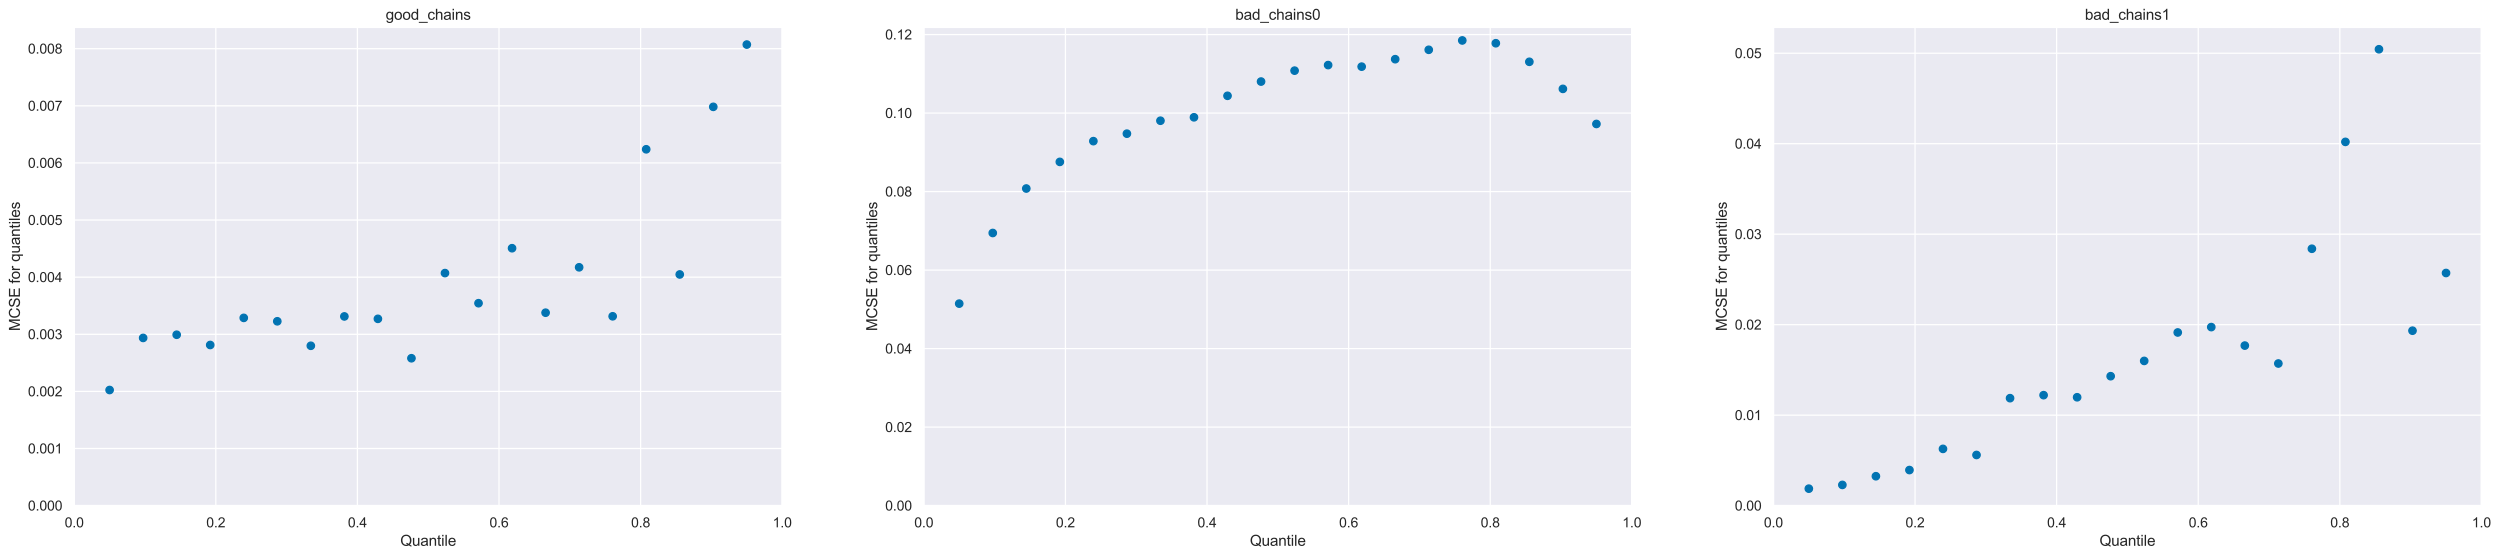 <?xml version="1.0" encoding="utf-8" standalone="no"?>
<!DOCTYPE svg PUBLIC "-//W3C//DTD SVG 1.1//EN"
  "http://www.w3.org/Graphics/SVG/1.1/DTD/svg11.dtd">
<svg xmlns:xlink="http://www.w3.org/1999/xlink" width="1999.29pt" height="446.095pt" viewBox="0 0 1999.29 446.095" xmlns="http://www.w3.org/2000/svg" version="1.1">
 <defs>
  <style type="text/css">*{stroke-linejoin: round; stroke-linecap: butt}</style>
 </defs>
 <g id="figure_1">
  <g id="patch_1">
   <path d="M 0 446.095 
L 1999.29 446.095 
L 1999.29 0 
L 0 0 
z
" style="fill: #ffffff"/>
  </g>
  <g id="axes_1">
   <g id="patch_2">
    <path d="M 59.345 404.361 
L 625.551 404.361 
L 625.551 21.825 
L 59.345 21.825 
z
" style="fill: #eaeaf2"/>
   </g>
   <g id="matplotlib.axis_1">
    <g id="xtick_1">
     <g id="line2d_1">
      <path d="M 59.345 404.361 
L 59.345 21.825 
" clip-path="url(#p36ea00fc8a)" style="fill: none; stroke: #ffffff; stroke-linecap: round"/>
     </g>
     <g id="text_1">
      <!-- 0.0 -->
      <g style="fill: #262626" transform="translate(51.7 421.735) scale(0.11 -0.11)">
       <defs>
        <path id="ArialMT-30" d="M 266 2259 
Q 266 3072 433 3567 
Q 600 4063 929 4331 
Q 1259 4600 1759 4600 
Q 2128 4600 2406 4451 
Q 2684 4303 2865 4023 
Q 3047 3744 3150 3342 
Q 3253 2941 3253 2259 
Q 3253 1453 3087 958 
Q 2922 463 2592 192 
Q 2263 -78 1759 -78 
Q 1097 -78 719 397 
Q 266 969 266 2259 
z
M 844 2259 
Q 844 1131 1108 757 
Q 1372 384 1759 384 
Q 2147 384 2411 759 
Q 2675 1134 2675 2259 
Q 2675 3391 2411 3762 
Q 2147 4134 1753 4134 
Q 1366 4134 1134 3806 
Q 844 3388 844 2259 
z
" transform="scale(0.016)"/>
        <path id="ArialMT-2e" d="M 581 0 
L 581 641 
L 1222 641 
L 1222 0 
L 581 0 
z
" transform="scale(0.016)"/>
       </defs>
       <use xlink:href="#ArialMT-30"/>
       <use xlink:href="#ArialMT-2e" x="55.615"/>
       <use xlink:href="#ArialMT-30" x="83.398"/>
      </g>
     </g>
    </g>
    <g id="xtick_2">
     <g id="line2d_2">
      <path d="M 172.586 404.361 
L 172.586 21.825 
" clip-path="url(#p36ea00fc8a)" style="fill: none; stroke: #ffffff; stroke-linecap: round"/>
     </g>
     <g id="text_2">
      <!-- 0.2 -->
      <g style="fill: #262626" transform="translate(164.941 421.735) scale(0.11 -0.11)">
       <defs>
        <path id="ArialMT-32" d="M 3222 541 
L 3222 0 
L 194 0 
Q 188 203 259 391 
Q 375 700 629 1000 
Q 884 1300 1366 1694 
Q 2113 2306 2375 2664 
Q 2638 3022 2638 3341 
Q 2638 3675 2398 3904 
Q 2159 4134 1775 4134 
Q 1369 4134 1125 3890 
Q 881 3647 878 3216 
L 300 3275 
Q 359 3922 746 4261 
Q 1134 4600 1788 4600 
Q 2447 4600 2831 4234 
Q 3216 3869 3216 3328 
Q 3216 3053 3103 2787 
Q 2991 2522 2730 2228 
Q 2469 1934 1863 1422 
Q 1356 997 1212 845 
Q 1069 694 975 541 
L 3222 541 
z
" transform="scale(0.016)"/>
       </defs>
       <use xlink:href="#ArialMT-30"/>
       <use xlink:href="#ArialMT-2e" x="55.615"/>
       <use xlink:href="#ArialMT-32" x="83.398"/>
      </g>
     </g>
    </g>
    <g id="xtick_3">
     <g id="line2d_3">
      <path d="M 285.827 404.361 
L 285.827 21.825 
" clip-path="url(#p36ea00fc8a)" style="fill: none; stroke: #ffffff; stroke-linecap: round"/>
     </g>
     <g id="text_3">
      <!-- 0.4 -->
      <g style="fill: #262626" transform="translate(278.182 421.735) scale(0.11 -0.11)">
       <defs>
        <path id="ArialMT-34" d="M 2069 0 
L 2069 1097 
L 81 1097 
L 81 1613 
L 2172 4581 
L 2631 4581 
L 2631 1613 
L 3250 1613 
L 3250 1097 
L 2631 1097 
L 2631 0 
L 2069 0 
z
M 2069 1613 
L 2069 3678 
L 634 1613 
L 2069 1613 
z
" transform="scale(0.016)"/>
       </defs>
       <use xlink:href="#ArialMT-30"/>
       <use xlink:href="#ArialMT-2e" x="55.615"/>
       <use xlink:href="#ArialMT-34" x="83.398"/>
      </g>
     </g>
    </g>
    <g id="xtick_4">
     <g id="line2d_4">
      <path d="M 399.068 404.361 
L 399.068 21.825 
" clip-path="url(#p36ea00fc8a)" style="fill: none; stroke: #ffffff; stroke-linecap: round"/>
     </g>
     <g id="text_4">
      <!-- 0.6 -->
      <g style="fill: #262626" transform="translate(391.423 421.735) scale(0.11 -0.11)">
       <defs>
        <path id="ArialMT-36" d="M 3184 3459 
L 2625 3416 
Q 2550 3747 2413 3897 
Q 2184 4138 1850 4138 
Q 1581 4138 1378 3988 
Q 1113 3794 959 3422 
Q 806 3050 800 2363 
Q 1003 2672 1297 2822 
Q 1591 2972 1913 2972 
Q 2475 2972 2870 2558 
Q 3266 2144 3266 1488 
Q 3266 1056 3080 686 
Q 2894 316 2569 119 
Q 2244 -78 1831 -78 
Q 1128 -78 684 439 
Q 241 956 241 2144 
Q 241 3472 731 4075 
Q 1159 4600 1884 4600 
Q 2425 4600 2770 4297 
Q 3116 3994 3184 3459 
z
M 888 1484 
Q 888 1194 1011 928 
Q 1134 663 1356 523 
Q 1578 384 1822 384 
Q 2178 384 2434 671 
Q 2691 959 2691 1453 
Q 2691 1928 2437 2201 
Q 2184 2475 1800 2475 
Q 1419 2475 1153 2201 
Q 888 1928 888 1484 
z
" transform="scale(0.016)"/>
       </defs>
       <use xlink:href="#ArialMT-30"/>
       <use xlink:href="#ArialMT-2e" x="55.615"/>
       <use xlink:href="#ArialMT-36" x="83.398"/>
      </g>
     </g>
    </g>
    <g id="xtick_5">
     <g id="line2d_5">
      <path d="M 512.309 404.361 
L 512.309 21.825 
" clip-path="url(#p36ea00fc8a)" style="fill: none; stroke: #ffffff; stroke-linecap: round"/>
     </g>
     <g id="text_5">
      <!-- 0.8 -->
      <g style="fill: #262626" transform="translate(504.664 421.735) scale(0.11 -0.11)">
       <defs>
        <path id="ArialMT-38" d="M 1131 2484 
Q 781 2613 612 2850 
Q 444 3088 444 3419 
Q 444 3919 803 4259 
Q 1163 4600 1759 4600 
Q 2359 4600 2725 4251 
Q 3091 3903 3091 3403 
Q 3091 3084 2923 2848 
Q 2756 2613 2416 2484 
Q 2838 2347 3058 2040 
Q 3278 1734 3278 1309 
Q 3278 722 2862 322 
Q 2447 -78 1769 -78 
Q 1091 -78 675 323 
Q 259 725 259 1325 
Q 259 1772 486 2073 
Q 713 2375 1131 2484 
z
M 1019 3438 
Q 1019 3113 1228 2906 
Q 1438 2700 1772 2700 
Q 2097 2700 2305 2904 
Q 2513 3109 2513 3406 
Q 2513 3716 2298 3927 
Q 2084 4138 1766 4138 
Q 1444 4138 1231 3931 
Q 1019 3725 1019 3438 
z
M 838 1322 
Q 838 1081 952 856 
Q 1066 631 1291 507 
Q 1516 384 1775 384 
Q 2178 384 2440 643 
Q 2703 903 2703 1303 
Q 2703 1709 2433 1975 
Q 2163 2241 1756 2241 
Q 1359 2241 1098 1978 
Q 838 1716 838 1322 
z
" transform="scale(0.016)"/>
       </defs>
       <use xlink:href="#ArialMT-30"/>
       <use xlink:href="#ArialMT-2e" x="55.615"/>
       <use xlink:href="#ArialMT-38" x="83.398"/>
      </g>
     </g>
    </g>
    <g id="xtick_6">
     <g id="line2d_6">
      <path d="M 625.551 404.361 
L 625.551 21.825 
" clip-path="url(#p36ea00fc8a)" style="fill: none; stroke: #ffffff; stroke-linecap: round"/>
     </g>
     <g id="text_6">
      <!-- 1.0 -->
      <g style="fill: #262626" transform="translate(617.906 421.735) scale(0.11 -0.11)">
       <defs>
        <path id="ArialMT-31" d="M 2384 0 
L 1822 0 
L 1822 3584 
Q 1619 3391 1289 3197 
Q 959 3003 697 2906 
L 697 3450 
Q 1169 3672 1522 3987 
Q 1875 4303 2022 4600 
L 2384 4600 
L 2384 0 
z
" transform="scale(0.016)"/>
       </defs>
       <use xlink:href="#ArialMT-31"/>
       <use xlink:href="#ArialMT-2e" x="55.615"/>
       <use xlink:href="#ArialMT-30" x="83.398"/>
      </g>
     </g>
    </g>
    <g id="text_7">
     <!-- Quantile -->
     <g style="fill: #262626" transform="translate(320.101 436.51) scale(0.12 -0.12)">
      <defs>
       <path id="ArialMT-51" d="M 3966 491 
Q 4388 200 4744 66 
L 4566 -356 
Q 4072 -178 3581 206 
Q 3072 -78 2456 -78 
Q 1834 -78 1328 222 
Q 822 522 548 1065 
Q 275 1609 275 2291 
Q 275 2969 550 3525 
Q 825 4081 1333 4372 
Q 1841 4663 2469 4663 
Q 3103 4663 3612 4361 
Q 4122 4059 4389 3517 
Q 4656 2975 4656 2294 
Q 4656 1728 4484 1276 
Q 4313 825 3966 491 
z
M 2631 1266 
Q 3156 1119 3497 828 
Q 4031 1316 4031 2294 
Q 4031 2850 3842 3265 
Q 3653 3681 3289 3911 
Q 2925 4141 2472 4141 
Q 1794 4141 1347 3677 
Q 900 3213 900 2291 
Q 900 1397 1342 919 
Q 1784 441 2472 441 
Q 2797 441 3084 563 
Q 2800 747 2484 825 
L 2631 1266 
z
" transform="scale(0.016)"/>
       <path id="ArialMT-75" d="M 2597 0 
L 2597 488 
Q 2209 -75 1544 -75 
Q 1250 -75 995 37 
Q 741 150 617 320 
Q 494 491 444 738 
Q 409 903 409 1263 
L 409 3319 
L 972 3319 
L 972 1478 
Q 972 1038 1006 884 
Q 1059 663 1231 536 
Q 1403 409 1656 409 
Q 1909 409 2131 539 
Q 2353 669 2445 892 
Q 2538 1116 2538 1541 
L 2538 3319 
L 3100 3319 
L 3100 0 
L 2597 0 
z
" transform="scale(0.016)"/>
       <path id="ArialMT-61" d="M 2588 409 
Q 2275 144 1986 34 
Q 1697 -75 1366 -75 
Q 819 -75 525 192 
Q 231 459 231 875 
Q 231 1119 342 1320 
Q 453 1522 633 1644 
Q 813 1766 1038 1828 
Q 1203 1872 1538 1913 
Q 2219 1994 2541 2106 
Q 2544 2222 2544 2253 
Q 2544 2597 2384 2738 
Q 2169 2928 1744 2928 
Q 1347 2928 1158 2789 
Q 969 2650 878 2297 
L 328 2372 
Q 403 2725 575 2942 
Q 747 3159 1072 3276 
Q 1397 3394 1825 3394 
Q 2250 3394 2515 3294 
Q 2781 3194 2906 3042 
Q 3031 2891 3081 2659 
Q 3109 2516 3109 2141 
L 3109 1391 
Q 3109 606 3145 398 
Q 3181 191 3288 0 
L 2700 0 
Q 2613 175 2588 409 
z
M 2541 1666 
Q 2234 1541 1622 1453 
Q 1275 1403 1131 1340 
Q 988 1278 909 1158 
Q 831 1038 831 891 
Q 831 666 1001 516 
Q 1172 366 1500 366 
Q 1825 366 2078 508 
Q 2331 650 2450 897 
Q 2541 1088 2541 1459 
L 2541 1666 
z
" transform="scale(0.016)"/>
       <path id="ArialMT-6e" d="M 422 0 
L 422 3319 
L 928 3319 
L 928 2847 
Q 1294 3394 1984 3394 
Q 2284 3394 2536 3286 
Q 2788 3178 2913 3003 
Q 3038 2828 3088 2588 
Q 3119 2431 3119 2041 
L 3119 0 
L 2556 0 
L 2556 2019 
Q 2556 2363 2490 2533 
Q 2425 2703 2258 2804 
Q 2091 2906 1866 2906 
Q 1506 2906 1245 2678 
Q 984 2450 984 1813 
L 984 0 
L 422 0 
z
" transform="scale(0.016)"/>
       <path id="ArialMT-74" d="M 1650 503 
L 1731 6 
Q 1494 -44 1306 -44 
Q 1000 -44 831 53 
Q 663 150 594 308 
Q 525 466 525 972 
L 525 2881 
L 113 2881 
L 113 3319 
L 525 3319 
L 525 4141 
L 1084 4478 
L 1084 3319 
L 1650 3319 
L 1650 2881 
L 1084 2881 
L 1084 941 
Q 1084 700 1114 631 
Q 1144 563 1211 522 
Q 1278 481 1403 481 
Q 1497 481 1650 503 
z
" transform="scale(0.016)"/>
       <path id="ArialMT-69" d="M 425 3934 
L 425 4581 
L 988 4581 
L 988 3934 
L 425 3934 
z
M 425 0 
L 425 3319 
L 988 3319 
L 988 0 
L 425 0 
z
" transform="scale(0.016)"/>
       <path id="ArialMT-6c" d="M 409 0 
L 409 4581 
L 972 4581 
L 972 0 
L 409 0 
z
" transform="scale(0.016)"/>
       <path id="ArialMT-65" d="M 2694 1069 
L 3275 997 
Q 3138 488 2766 206 
Q 2394 -75 1816 -75 
Q 1088 -75 661 373 
Q 234 822 234 1631 
Q 234 2469 665 2931 
Q 1097 3394 1784 3394 
Q 2450 3394 2872 2941 
Q 3294 2488 3294 1666 
Q 3294 1616 3291 1516 
L 816 1516 
Q 847 969 1125 678 
Q 1403 388 1819 388 
Q 2128 388 2347 550 
Q 2566 713 2694 1069 
z
M 847 1978 
L 2700 1978 
Q 2663 2397 2488 2606 
Q 2219 2931 1791 2931 
Q 1403 2931 1139 2672 
Q 875 2413 847 1978 
z
" transform="scale(0.016)"/>
      </defs>
      <use xlink:href="#ArialMT-51"/>
      <use xlink:href="#ArialMT-75" x="77.783"/>
      <use xlink:href="#ArialMT-61" x="133.398"/>
      <use xlink:href="#ArialMT-6e" x="189.014"/>
      <use xlink:href="#ArialMT-74" x="244.629"/>
      <use xlink:href="#ArialMT-69" x="272.412"/>
      <use xlink:href="#ArialMT-6c" x="294.629"/>
      <use xlink:href="#ArialMT-65" x="316.846"/>
     </g>
    </g>
   </g>
   <g id="matplotlib.axis_2">
    <g id="ytick_1">
     <g id="line2d_7">
      <path d="M 59.345 404.361 
L 625.551 404.361 
" clip-path="url(#p36ea00fc8a)" style="fill: none; stroke: #ffffff; stroke-linecap: round"/>
     </g>
     <g id="text_8">
      <!-- 0.000 -->
      <g style="fill: #262626" transform="translate(22.321 408.298) scale(0.11 -0.11)">
       <use xlink:href="#ArialMT-30"/>
       <use xlink:href="#ArialMT-2e" x="55.615"/>
       <use xlink:href="#ArialMT-30" x="83.398"/>
       <use xlink:href="#ArialMT-30" x="139.014"/>
       <use xlink:href="#ArialMT-30" x="194.629"/>
      </g>
     </g>
    </g>
    <g id="ytick_2">
     <g id="line2d_8">
      <path d="M 59.345 358.684 
L 625.551 358.684 
" clip-path="url(#p36ea00fc8a)" style="fill: none; stroke: #ffffff; stroke-linecap: round"/>
     </g>
     <g id="text_9">
      <!-- 0.001 -->
      <g style="fill: #262626" transform="translate(22.321 362.621) scale(0.11 -0.11)">
       <use xlink:href="#ArialMT-30"/>
       <use xlink:href="#ArialMT-2e" x="55.615"/>
       <use xlink:href="#ArialMT-30" x="83.398"/>
       <use xlink:href="#ArialMT-30" x="139.014"/>
       <use xlink:href="#ArialMT-31" x="194.629"/>
      </g>
     </g>
    </g>
    <g id="ytick_3">
     <g id="line2d_9">
      <path d="M 59.345 313.007 
L 625.551 313.007 
" clip-path="url(#p36ea00fc8a)" style="fill: none; stroke: #ffffff; stroke-linecap: round"/>
     </g>
     <g id="text_10">
      <!-- 0.002 -->
      <g style="fill: #262626" transform="translate(22.321 316.943) scale(0.11 -0.11)">
       <use xlink:href="#ArialMT-30"/>
       <use xlink:href="#ArialMT-2e" x="55.615"/>
       <use xlink:href="#ArialMT-30" x="83.398"/>
       <use xlink:href="#ArialMT-30" x="139.014"/>
       <use xlink:href="#ArialMT-32" x="194.629"/>
      </g>
     </g>
    </g>
    <g id="ytick_4">
     <g id="line2d_10">
      <path d="M 59.345 267.33 
L 625.551 267.33 
" clip-path="url(#p36ea00fc8a)" style="fill: none; stroke: #ffffff; stroke-linecap: round"/>
     </g>
     <g id="text_11">
      <!-- 0.003 -->
      <g style="fill: #262626" transform="translate(22.321 271.266) scale(0.11 -0.11)">
       <defs>
        <path id="ArialMT-33" d="M 269 1209 
L 831 1284 
Q 928 806 1161 595 
Q 1394 384 1728 384 
Q 2125 384 2398 659 
Q 2672 934 2672 1341 
Q 2672 1728 2419 1979 
Q 2166 2231 1775 2231 
Q 1616 2231 1378 2169 
L 1441 2663 
Q 1497 2656 1531 2656 
Q 1891 2656 2178 2843 
Q 2466 3031 2466 3422 
Q 2466 3731 2256 3934 
Q 2047 4138 1716 4138 
Q 1388 4138 1169 3931 
Q 950 3725 888 3313 
L 325 3413 
Q 428 3978 793 4289 
Q 1159 4600 1703 4600 
Q 2078 4600 2393 4439 
Q 2709 4278 2876 4000 
Q 3044 3722 3044 3409 
Q 3044 3113 2884 2869 
Q 2725 2625 2413 2481 
Q 2819 2388 3044 2092 
Q 3269 1797 3269 1353 
Q 3269 753 2831 336 
Q 2394 -81 1725 -81 
Q 1122 -81 723 278 
Q 325 638 269 1209 
z
" transform="scale(0.016)"/>
       </defs>
       <use xlink:href="#ArialMT-30"/>
       <use xlink:href="#ArialMT-2e" x="55.615"/>
       <use xlink:href="#ArialMT-30" x="83.398"/>
       <use xlink:href="#ArialMT-30" x="139.014"/>
       <use xlink:href="#ArialMT-33" x="194.629"/>
      </g>
     </g>
    </g>
    <g id="ytick_5">
     <g id="line2d_11">
      <path d="M 59.345 221.652 
L 625.551 221.652 
" clip-path="url(#p36ea00fc8a)" style="fill: none; stroke: #ffffff; stroke-linecap: round"/>
     </g>
     <g id="text_12">
      <!-- 0.004 -->
      <g style="fill: #262626" transform="translate(22.321 225.589) scale(0.11 -0.11)">
       <use xlink:href="#ArialMT-30"/>
       <use xlink:href="#ArialMT-2e" x="55.615"/>
       <use xlink:href="#ArialMT-30" x="83.398"/>
       <use xlink:href="#ArialMT-30" x="139.014"/>
       <use xlink:href="#ArialMT-34" x="194.629"/>
      </g>
     </g>
    </g>
    <g id="ytick_6">
     <g id="line2d_12">
      <path d="M 59.345 175.975 
L 625.551 175.975 
" clip-path="url(#p36ea00fc8a)" style="fill: none; stroke: #ffffff; stroke-linecap: round"/>
     </g>
     <g id="text_13">
      <!-- 0.005 -->
      <g style="fill: #262626" transform="translate(22.321 179.912) scale(0.11 -0.11)">
       <defs>
        <path id="ArialMT-35" d="M 266 1200 
L 856 1250 
Q 922 819 1161 601 
Q 1400 384 1738 384 
Q 2144 384 2425 690 
Q 2706 997 2706 1503 
Q 2706 1984 2436 2262 
Q 2166 2541 1728 2541 
Q 1456 2541 1237 2417 
Q 1019 2294 894 2097 
L 366 2166 
L 809 4519 
L 3088 4519 
L 3088 3981 
L 1259 3981 
L 1013 2750 
Q 1425 3038 1878 3038 
Q 2478 3038 2890 2622 
Q 3303 2206 3303 1553 
Q 3303 931 2941 478 
Q 2500 -78 1738 -78 
Q 1113 -78 717 272 
Q 322 622 266 1200 
z
" transform="scale(0.016)"/>
       </defs>
       <use xlink:href="#ArialMT-30"/>
       <use xlink:href="#ArialMT-2e" x="55.615"/>
       <use xlink:href="#ArialMT-30" x="83.398"/>
       <use xlink:href="#ArialMT-30" x="139.014"/>
       <use xlink:href="#ArialMT-35" x="194.629"/>
      </g>
     </g>
    </g>
    <g id="ytick_7">
     <g id="line2d_13">
      <path d="M 59.345 130.298 
L 625.551 130.298 
" clip-path="url(#p36ea00fc8a)" style="fill: none; stroke: #ffffff; stroke-linecap: round"/>
     </g>
     <g id="text_14">
      <!-- 0.006 -->
      <g style="fill: #262626" transform="translate(22.321 134.235) scale(0.11 -0.11)">
       <use xlink:href="#ArialMT-30"/>
       <use xlink:href="#ArialMT-2e" x="55.615"/>
       <use xlink:href="#ArialMT-30" x="83.398"/>
       <use xlink:href="#ArialMT-30" x="139.014"/>
       <use xlink:href="#ArialMT-36" x="194.629"/>
      </g>
     </g>
    </g>
    <g id="ytick_8">
     <g id="line2d_14">
      <path d="M 59.345 84.621 
L 625.551 84.621 
" clip-path="url(#p36ea00fc8a)" style="fill: none; stroke: #ffffff; stroke-linecap: round"/>
     </g>
     <g id="text_15">
      <!-- 0.007 -->
      <g style="fill: #262626" transform="translate(22.321 88.558) scale(0.11 -0.11)">
       <defs>
        <path id="ArialMT-37" d="M 303 3981 
L 303 4522 
L 3269 4522 
L 3269 4084 
Q 2831 3619 2401 2847 
Q 1972 2075 1738 1259 
Q 1569 684 1522 0 
L 944 0 
Q 953 541 1156 1306 
Q 1359 2072 1739 2783 
Q 2119 3494 2547 3981 
L 303 3981 
z
" transform="scale(0.016)"/>
       </defs>
       <use xlink:href="#ArialMT-30"/>
       <use xlink:href="#ArialMT-2e" x="55.615"/>
       <use xlink:href="#ArialMT-30" x="83.398"/>
       <use xlink:href="#ArialMT-30" x="139.014"/>
       <use xlink:href="#ArialMT-37" x="194.629"/>
      </g>
     </g>
    </g>
    <g id="ytick_9">
     <g id="line2d_15">
      <path d="M 59.345 38.944 
L 625.551 38.944 
" clip-path="url(#p36ea00fc8a)" style="fill: none; stroke: #ffffff; stroke-linecap: round"/>
     </g>
     <g id="text_16">
      <!-- 0.008 -->
      <g style="fill: #262626" transform="translate(22.321 42.881) scale(0.11 -0.11)">
       <use xlink:href="#ArialMT-30"/>
       <use xlink:href="#ArialMT-2e" x="55.615"/>
       <use xlink:href="#ArialMT-30" x="83.398"/>
       <use xlink:href="#ArialMT-30" x="139.014"/>
       <use xlink:href="#ArialMT-38" x="194.629"/>
      </g>
     </g>
    </g>
    <g id="text_17">
     <!-- MCSE for quantiles -->
     <g style="fill: #262626" transform="translate(15.936 264.779) rotate(-90) scale(0.12 -0.12)">
      <defs>
       <path id="ArialMT-4d" d="M 475 0 
L 475 4581 
L 1388 4581 
L 2472 1338 
Q 2622 884 2691 659 
Q 2769 909 2934 1394 
L 4031 4581 
L 4847 4581 
L 4847 0 
L 4263 0 
L 4263 3834 
L 2931 0 
L 2384 0 
L 1059 3900 
L 1059 0 
L 475 0 
z
" transform="scale(0.016)"/>
       <path id="ArialMT-43" d="M 3763 1606 
L 4369 1453 
Q 4178 706 3683 314 
Q 3188 -78 2472 -78 
Q 1731 -78 1267 223 
Q 803 525 561 1097 
Q 319 1669 319 2325 
Q 319 3041 592 3573 
Q 866 4106 1370 4382 
Q 1875 4659 2481 4659 
Q 3169 4659 3637 4309 
Q 4106 3959 4291 3325 
L 3694 3184 
Q 3534 3684 3231 3912 
Q 2928 4141 2469 4141 
Q 1941 4141 1586 3887 
Q 1231 3634 1087 3207 
Q 944 2781 944 2328 
Q 944 1744 1114 1308 
Q 1284 872 1643 656 
Q 2003 441 2422 441 
Q 2931 441 3284 734 
Q 3638 1028 3763 1606 
z
" transform="scale(0.016)"/>
       <path id="ArialMT-53" d="M 288 1472 
L 859 1522 
Q 900 1178 1048 958 
Q 1197 738 1509 602 
Q 1822 466 2213 466 
Q 2559 466 2825 569 
Q 3091 672 3220 851 
Q 3350 1031 3350 1244 
Q 3350 1459 3225 1620 
Q 3100 1781 2813 1891 
Q 2628 1963 1997 2114 
Q 1366 2266 1113 2400 
Q 784 2572 623 2826 
Q 463 3081 463 3397 
Q 463 3744 659 4045 
Q 856 4347 1234 4503 
Q 1613 4659 2075 4659 
Q 2584 4659 2973 4495 
Q 3363 4331 3572 4012 
Q 3781 3694 3797 3291 
L 3216 3247 
Q 3169 3681 2898 3903 
Q 2628 4125 2100 4125 
Q 1550 4125 1298 3923 
Q 1047 3722 1047 3438 
Q 1047 3191 1225 3031 
Q 1400 2872 2139 2705 
Q 2878 2538 3153 2413 
Q 3553 2228 3743 1945 
Q 3934 1663 3934 1294 
Q 3934 928 3725 604 
Q 3516 281 3123 101 
Q 2731 -78 2241 -78 
Q 1619 -78 1198 103 
Q 778 284 539 648 
Q 300 1013 288 1472 
z
" transform="scale(0.016)"/>
       <path id="ArialMT-45" d="M 506 0 
L 506 4581 
L 3819 4581 
L 3819 4041 
L 1113 4041 
L 1113 2638 
L 3647 2638 
L 3647 2100 
L 1113 2100 
L 1113 541 
L 3925 541 
L 3925 0 
L 506 0 
z
" transform="scale(0.016)"/>
       <path id="ArialMT-20" transform="scale(0.016)"/>
       <path id="ArialMT-66" d="M 556 0 
L 556 2881 
L 59 2881 
L 59 3319 
L 556 3319 
L 556 3672 
Q 556 4006 616 4169 
Q 697 4388 901 4523 
Q 1106 4659 1475 4659 
Q 1713 4659 2000 4603 
L 1916 4113 
Q 1741 4144 1584 4144 
Q 1328 4144 1222 4034 
Q 1116 3925 1116 3625 
L 1116 3319 
L 1763 3319 
L 1763 2881 
L 1116 2881 
L 1116 0 
L 556 0 
z
" transform="scale(0.016)"/>
       <path id="ArialMT-6f" d="M 213 1659 
Q 213 2581 725 3025 
Q 1153 3394 1769 3394 
Q 2453 3394 2887 2945 
Q 3322 2497 3322 1706 
Q 3322 1066 3130 698 
Q 2938 331 2570 128 
Q 2203 -75 1769 -75 
Q 1072 -75 642 372 
Q 213 819 213 1659 
z
M 791 1659 
Q 791 1022 1069 705 
Q 1347 388 1769 388 
Q 2188 388 2466 706 
Q 2744 1025 2744 1678 
Q 2744 2294 2464 2611 
Q 2184 2928 1769 2928 
Q 1347 2928 1069 2612 
Q 791 2297 791 1659 
z
" transform="scale(0.016)"/>
       <path id="ArialMT-72" d="M 416 0 
L 416 3319 
L 922 3319 
L 922 2816 
Q 1116 3169 1280 3281 
Q 1444 3394 1641 3394 
Q 1925 3394 2219 3213 
L 2025 2691 
Q 1819 2813 1613 2813 
Q 1428 2813 1281 2702 
Q 1134 2591 1072 2394 
Q 978 2094 978 1738 
L 978 0 
L 416 0 
z
" transform="scale(0.016)"/>
       <path id="ArialMT-71" d="M 2538 -1272 
L 2538 353 
Q 2406 169 2170 47 
Q 1934 -75 1669 -75 
Q 1078 -75 651 397 
Q 225 869 225 1691 
Q 225 2191 398 2587 
Q 572 2984 901 3189 
Q 1231 3394 1625 3394 
Q 2241 3394 2594 2875 
L 2594 3319 
L 3100 3319 
L 3100 -1272 
L 2538 -1272 
z
M 803 1669 
Q 803 1028 1072 708 
Q 1341 388 1716 388 
Q 2075 388 2334 692 
Q 2594 997 2594 1619 
Q 2594 2281 2320 2615 
Q 2047 2950 1678 2950 
Q 1313 2950 1058 2639 
Q 803 2328 803 1669 
z
" transform="scale(0.016)"/>
       <path id="ArialMT-73" d="M 197 991 
L 753 1078 
Q 800 744 1014 566 
Q 1228 388 1613 388 
Q 2000 388 2187 545 
Q 2375 703 2375 916 
Q 2375 1106 2209 1216 
Q 2094 1291 1634 1406 
Q 1016 1563 777 1677 
Q 538 1791 414 1992 
Q 291 2194 291 2438 
Q 291 2659 392 2848 
Q 494 3038 669 3163 
Q 800 3259 1026 3326 
Q 1253 3394 1513 3394 
Q 1903 3394 2198 3281 
Q 2494 3169 2634 2976 
Q 2775 2784 2828 2463 
L 2278 2388 
Q 2241 2644 2061 2787 
Q 1881 2931 1553 2931 
Q 1166 2931 1000 2803 
Q 834 2675 834 2503 
Q 834 2394 903 2306 
Q 972 2216 1119 2156 
Q 1203 2125 1616 2013 
Q 2213 1853 2448 1751 
Q 2684 1650 2818 1456 
Q 2953 1263 2953 975 
Q 2953 694 2789 445 
Q 2625 197 2315 61 
Q 2006 -75 1616 -75 
Q 969 -75 630 194 
Q 291 463 197 991 
z
" transform="scale(0.016)"/>
      </defs>
      <use xlink:href="#ArialMT-4d"/>
      <use xlink:href="#ArialMT-43" x="83.301"/>
      <use xlink:href="#ArialMT-53" x="155.518"/>
      <use xlink:href="#ArialMT-45" x="222.217"/>
      <use xlink:href="#ArialMT-20" x="288.916"/>
      <use xlink:href="#ArialMT-66" x="316.699"/>
      <use xlink:href="#ArialMT-6f" x="344.482"/>
      <use xlink:href="#ArialMT-72" x="400.098"/>
      <use xlink:href="#ArialMT-20" x="433.398"/>
      <use xlink:href="#ArialMT-71" x="461.182"/>
      <use xlink:href="#ArialMT-75" x="516.797"/>
      <use xlink:href="#ArialMT-61" x="572.412"/>
      <use xlink:href="#ArialMT-6e" x="628.027"/>
      <use xlink:href="#ArialMT-74" x="683.643"/>
      <use xlink:href="#ArialMT-69" x="711.426"/>
      <use xlink:href="#ArialMT-6c" x="733.643"/>
      <use xlink:href="#ArialMT-65" x="755.859"/>
      <use xlink:href="#ArialMT-73" x="811.475"/>
     </g>
    </g>
   </g>
   <g id="patch_3">
    <path d="M 59.345 404.361 
L 59.345 21.825 
" style="fill: none; stroke: #ffffff; stroke-width: 1.25; stroke-linejoin: miter; stroke-linecap: square"/>
   </g>
   <g id="patch_4">
    <path d="M 625.551 404.361 
L 625.551 21.825 
" style="fill: none; stroke: #ffffff; stroke-width: 1.25; stroke-linejoin: miter; stroke-linecap: square"/>
   </g>
   <g id="patch_5">
    <path d="M 59.345 404.361 
L 625.551 404.361 
" style="fill: none; stroke: #ffffff; stroke-width: 1.25; stroke-linejoin: miter; stroke-linecap: square"/>
   </g>
   <g id="patch_6">
    <path d="M 59.345 21.825 
L 625.551 21.825 
" style="fill: none; stroke: #ffffff; stroke-width: 1.25; stroke-linejoin: miter; stroke-linecap: square"/>
   </g>
   <g id="line2d_16">
    <defs>
     <path id="m84a7bfaa5f" d="M 0 3 
C 0.796 3 1.559 2.684 2.121 2.121 
C 2.684 1.559 3 0.796 3 0 
C 3 -0.796 2.684 -1.559 2.121 -2.121 
C 1.559 -2.684 0.796 -3 0 -3 
C -0.796 -3 -1.559 -2.684 -2.121 -2.121 
C -2.684 -1.559 -3 -0.796 -3 0 
C -3 0.796 -2.684 1.559 -2.121 2.121 
C -1.559 2.684 -0.796 3 0 3 
z
" style="stroke: #0173b2"/>
    </defs>
    <g clip-path="url(#p36ea00fc8a)">
     <use xlink:href="#m84a7bfaa5f" x="87.655" y="311.896" style="fill: #0173b2; stroke: #0173b2"/>
     <use xlink:href="#m84a7bfaa5f" x="114.475" y="270.248" style="fill: #0173b2; stroke: #0173b2"/>
     <use xlink:href="#m84a7bfaa5f" x="141.296" y="267.698" style="fill: #0173b2; stroke: #0173b2"/>
     <use xlink:href="#m84a7bfaa5f" x="168.116" y="275.891" style="fill: #0173b2; stroke: #0173b2"/>
     <use xlink:href="#m84a7bfaa5f" x="194.936" y="254.214" style="fill: #0173b2; stroke: #0173b2"/>
     <use xlink:href="#m84a7bfaa5f" x="221.756" y="256.943" style="fill: #0173b2; stroke: #0173b2"/>
     <use xlink:href="#m84a7bfaa5f" x="248.577" y="276.526" style="fill: #0173b2; stroke: #0173b2"/>
     <use xlink:href="#m84a7bfaa5f" x="275.397" y="253.053" style="fill: #0173b2; stroke: #0173b2"/>
     <use xlink:href="#m84a7bfaa5f" x="302.217" y="254.98" style="fill: #0173b2; stroke: #0173b2"/>
     <use xlink:href="#m84a7bfaa5f" x="329.037" y="286.497" style="fill: #0173b2; stroke: #0173b2"/>
     <use xlink:href="#m84a7bfaa5f" x="355.858" y="218.393" style="fill: #0173b2; stroke: #0173b2"/>
     <use xlink:href="#m84a7bfaa5f" x="382.678" y="242.477" style="fill: #0173b2; stroke: #0173b2"/>
     <use xlink:href="#m84a7bfaa5f" x="409.498" y="198.5" style="fill: #0173b2; stroke: #0173b2"/>
     <use xlink:href="#m84a7bfaa5f" x="436.319" y="250.076" style="fill: #0173b2; stroke: #0173b2"/>
     <use xlink:href="#m84a7bfaa5f" x="463.139" y="213.766" style="fill: #0173b2; stroke: #0173b2"/>
     <use xlink:href="#m84a7bfaa5f" x="489.959" y="252.951" style="fill: #0173b2; stroke: #0173b2"/>
     <use xlink:href="#m84a7bfaa5f" x="516.779" y="119.39" style="fill: #0173b2; stroke: #0173b2"/>
     <use xlink:href="#m84a7bfaa5f" x="543.6" y="219.486" style="fill: #0173b2; stroke: #0173b2"/>
     <use xlink:href="#m84a7bfaa5f" x="570.42" y="85.447" style="fill: #0173b2; stroke: #0173b2"/>
     <use xlink:href="#m84a7bfaa5f" x="597.24" y="35.638" style="fill: #0173b2; stroke: #0173b2"/>
    </g>
   </g>
   <g id="text_18">
    <!-- good_chains -->
    <g style="fill: #262626" transform="translate(308.422 15.825) scale(0.12 -0.12)">
     <defs>
      <path id="ArialMT-67" d="M 319 -275 
L 866 -356 
Q 900 -609 1056 -725 
Q 1266 -881 1628 -881 
Q 2019 -881 2231 -725 
Q 2444 -569 2519 -288 
Q 2563 -116 2559 434 
Q 2191 0 1641 0 
Q 956 0 581 494 
Q 206 988 206 1678 
Q 206 2153 378 2554 
Q 550 2956 876 3175 
Q 1203 3394 1644 3394 
Q 2231 3394 2613 2919 
L 2613 3319 
L 3131 3319 
L 3131 450 
Q 3131 -325 2973 -648 
Q 2816 -972 2473 -1159 
Q 2131 -1347 1631 -1347 
Q 1038 -1347 672 -1080 
Q 306 -813 319 -275 
z
M 784 1719 
Q 784 1066 1043 766 
Q 1303 466 1694 466 
Q 2081 466 2343 764 
Q 2606 1063 2606 1700 
Q 2606 2309 2336 2618 
Q 2066 2928 1684 2928 
Q 1309 2928 1046 2623 
Q 784 2319 784 1719 
z
" transform="scale(0.016)"/>
      <path id="ArialMT-64" d="M 2575 0 
L 2575 419 
Q 2259 -75 1647 -75 
Q 1250 -75 917 144 
Q 584 363 401 755 
Q 219 1147 219 1656 
Q 219 2153 384 2558 
Q 550 2963 881 3178 
Q 1213 3394 1622 3394 
Q 1922 3394 2156 3267 
Q 2391 3141 2538 2938 
L 2538 4581 
L 3097 4581 
L 3097 0 
L 2575 0 
z
M 797 1656 
Q 797 1019 1065 703 
Q 1334 388 1700 388 
Q 2069 388 2326 689 
Q 2584 991 2584 1609 
Q 2584 2291 2321 2609 
Q 2059 2928 1675 2928 
Q 1300 2928 1048 2622 
Q 797 2316 797 1656 
z
" transform="scale(0.016)"/>
      <path id="ArialMT-5f" d="M -97 -1272 
L -97 -866 
L 3631 -866 
L 3631 -1272 
L -97 -1272 
z
" transform="scale(0.016)"/>
      <path id="ArialMT-63" d="M 2588 1216 
L 3141 1144 
Q 3050 572 2676 248 
Q 2303 -75 1759 -75 
Q 1078 -75 664 370 
Q 250 816 250 1647 
Q 250 2184 428 2587 
Q 606 2991 970 3192 
Q 1334 3394 1763 3394 
Q 2303 3394 2647 3120 
Q 2991 2847 3088 2344 
L 2541 2259 
Q 2463 2594 2264 2762 
Q 2066 2931 1784 2931 
Q 1359 2931 1093 2626 
Q 828 2322 828 1663 
Q 828 994 1084 691 
Q 1341 388 1753 388 
Q 2084 388 2306 591 
Q 2528 794 2588 1216 
z
" transform="scale(0.016)"/>
      <path id="ArialMT-68" d="M 422 0 
L 422 4581 
L 984 4581 
L 984 2938 
Q 1378 3394 1978 3394 
Q 2347 3394 2619 3248 
Q 2891 3103 3008 2847 
Q 3125 2591 3125 2103 
L 3125 0 
L 2563 0 
L 2563 2103 
Q 2563 2525 2380 2717 
Q 2197 2909 1863 2909 
Q 1613 2909 1392 2779 
Q 1172 2650 1078 2428 
Q 984 2206 984 1816 
L 984 0 
L 422 0 
z
" transform="scale(0.016)"/>
     </defs>
     <use xlink:href="#ArialMT-67"/>
     <use xlink:href="#ArialMT-6f" x="55.615"/>
     <use xlink:href="#ArialMT-6f" x="111.23"/>
     <use xlink:href="#ArialMT-64" x="166.846"/>
     <use xlink:href="#ArialMT-5f" x="222.461"/>
     <use xlink:href="#ArialMT-63" x="278.076"/>
     <use xlink:href="#ArialMT-68" x="328.076"/>
     <use xlink:href="#ArialMT-61" x="383.691"/>
     <use xlink:href="#ArialMT-69" x="439.307"/>
     <use xlink:href="#ArialMT-6e" x="461.523"/>
     <use xlink:href="#ArialMT-73" x="517.139"/>
    </g>
   </g>
  </g>
  <g id="axes_2">
   <g id="patch_7">
    <path d="M 738.792 404.361 
L 1304.998 404.361 
L 1304.998 21.825 
L 738.792 21.825 
z
" style="fill: #eaeaf2"/>
   </g>
   <g id="matplotlib.axis_3">
    <g id="xtick_7">
     <g id="line2d_17">
      <path d="M 738.792 404.361 
L 738.792 21.825 
" clip-path="url(#p7ce5b08a7e)" style="fill: none; stroke: #ffffff; stroke-linecap: round"/>
     </g>
     <g id="text_19">
      <!-- 0.0 -->
      <g style="fill: #262626" transform="translate(731.147 421.735) scale(0.11 -0.11)">
       <use xlink:href="#ArialMT-30"/>
       <use xlink:href="#ArialMT-2e" x="55.615"/>
       <use xlink:href="#ArialMT-30" x="83.398"/>
      </g>
     </g>
    </g>
    <g id="xtick_8">
     <g id="line2d_18">
      <path d="M 852.033 404.361 
L 852.033 21.825 
" clip-path="url(#p7ce5b08a7e)" style="fill: none; stroke: #ffffff; stroke-linecap: round"/>
     </g>
     <g id="text_20">
      <!-- 0.2 -->
      <g style="fill: #262626" transform="translate(844.388 421.735) scale(0.11 -0.11)">
       <use xlink:href="#ArialMT-30"/>
       <use xlink:href="#ArialMT-2e" x="55.615"/>
       <use xlink:href="#ArialMT-32" x="83.398"/>
      </g>
     </g>
    </g>
    <g id="xtick_9">
     <g id="line2d_19">
      <path d="M 965.274 404.361 
L 965.274 21.825 
" clip-path="url(#p7ce5b08a7e)" style="fill: none; stroke: #ffffff; stroke-linecap: round"/>
     </g>
     <g id="text_21">
      <!-- 0.4 -->
      <g style="fill: #262626" transform="translate(957.629 421.735) scale(0.11 -0.11)">
       <use xlink:href="#ArialMT-30"/>
       <use xlink:href="#ArialMT-2e" x="55.615"/>
       <use xlink:href="#ArialMT-34" x="83.398"/>
      </g>
     </g>
    </g>
    <g id="xtick_10">
     <g id="line2d_20">
      <path d="M 1078.515 404.361 
L 1078.515 21.825 
" clip-path="url(#p7ce5b08a7e)" style="fill: none; stroke: #ffffff; stroke-linecap: round"/>
     </g>
     <g id="text_22">
      <!-- 0.6 -->
      <g style="fill: #262626" transform="translate(1070.87 421.735) scale(0.11 -0.11)">
       <use xlink:href="#ArialMT-30"/>
       <use xlink:href="#ArialMT-2e" x="55.615"/>
       <use xlink:href="#ArialMT-36" x="83.398"/>
      </g>
     </g>
    </g>
    <g id="xtick_11">
     <g id="line2d_21">
      <path d="M 1191.756 404.361 
L 1191.756 21.825 
" clip-path="url(#p7ce5b08a7e)" style="fill: none; stroke: #ffffff; stroke-linecap: round"/>
     </g>
     <g id="text_23">
      <!-- 0.8 -->
      <g style="fill: #262626" transform="translate(1184.111 421.735) scale(0.11 -0.11)">
       <use xlink:href="#ArialMT-30"/>
       <use xlink:href="#ArialMT-2e" x="55.615"/>
       <use xlink:href="#ArialMT-38" x="83.398"/>
      </g>
     </g>
    </g>
    <g id="xtick_12">
     <g id="line2d_22">
      <path d="M 1304.998 404.361 
L 1304.998 21.825 
" clip-path="url(#p7ce5b08a7e)" style="fill: none; stroke: #ffffff; stroke-linecap: round"/>
     </g>
     <g id="text_24">
      <!-- 1.0 -->
      <g style="fill: #262626" transform="translate(1297.353 421.735) scale(0.11 -0.11)">
       <use xlink:href="#ArialMT-31"/>
       <use xlink:href="#ArialMT-2e" x="55.615"/>
       <use xlink:href="#ArialMT-30" x="83.398"/>
      </g>
     </g>
    </g>
    <g id="text_25">
     <!-- Quantile -->
     <g style="fill: #262626" transform="translate(999.548 436.51) scale(0.12 -0.12)">
      <use xlink:href="#ArialMT-51"/>
      <use xlink:href="#ArialMT-75" x="77.783"/>
      <use xlink:href="#ArialMT-61" x="133.398"/>
      <use xlink:href="#ArialMT-6e" x="189.014"/>
      <use xlink:href="#ArialMT-74" x="244.629"/>
      <use xlink:href="#ArialMT-69" x="272.412"/>
      <use xlink:href="#ArialMT-6c" x="294.629"/>
      <use xlink:href="#ArialMT-65" x="316.846"/>
     </g>
    </g>
   </g>
   <g id="matplotlib.axis_4">
    <g id="ytick_10">
     <g id="line2d_23">
      <path d="M 738.792 404.361 
L 1304.998 404.361 
" clip-path="url(#p7ce5b08a7e)" style="fill: none; stroke: #ffffff; stroke-linecap: round"/>
     </g>
     <g id="text_26">
      <!-- 0.00 -->
      <g style="fill: #262626" transform="translate(707.885 408.298) scale(0.11 -0.11)">
       <use xlink:href="#ArialMT-30"/>
       <use xlink:href="#ArialMT-2e" x="55.615"/>
       <use xlink:href="#ArialMT-30" x="83.398"/>
       <use xlink:href="#ArialMT-30" x="139.014"/>
      </g>
     </g>
    </g>
    <g id="ytick_11">
     <g id="line2d_24">
      <path d="M 738.792 341.573 
L 1304.998 341.573 
" clip-path="url(#p7ce5b08a7e)" style="fill: none; stroke: #ffffff; stroke-linecap: round"/>
     </g>
     <g id="text_27">
      <!-- 0.02 -->
      <g style="fill: #262626" transform="translate(707.885 345.509) scale(0.11 -0.11)">
       <use xlink:href="#ArialMT-30"/>
       <use xlink:href="#ArialMT-2e" x="55.615"/>
       <use xlink:href="#ArialMT-30" x="83.398"/>
       <use xlink:href="#ArialMT-32" x="139.014"/>
      </g>
     </g>
    </g>
    <g id="ytick_12">
     <g id="line2d_25">
      <path d="M 738.792 278.784 
L 1304.998 278.784 
" clip-path="url(#p7ce5b08a7e)" style="fill: none; stroke: #ffffff; stroke-linecap: round"/>
     </g>
     <g id="text_28">
      <!-- 0.04 -->
      <g style="fill: #262626" transform="translate(707.885 282.721) scale(0.11 -0.11)">
       <use xlink:href="#ArialMT-30"/>
       <use xlink:href="#ArialMT-2e" x="55.615"/>
       <use xlink:href="#ArialMT-30" x="83.398"/>
       <use xlink:href="#ArialMT-34" x="139.014"/>
      </g>
     </g>
    </g>
    <g id="ytick_13">
     <g id="line2d_26">
      <path d="M 738.792 215.996 
L 1304.998 215.996 
" clip-path="url(#p7ce5b08a7e)" style="fill: none; stroke: #ffffff; stroke-linecap: round"/>
     </g>
     <g id="text_29">
      <!-- 0.06 -->
      <g style="fill: #262626" transform="translate(707.885 219.933) scale(0.11 -0.11)">
       <use xlink:href="#ArialMT-30"/>
       <use xlink:href="#ArialMT-2e" x="55.615"/>
       <use xlink:href="#ArialMT-30" x="83.398"/>
       <use xlink:href="#ArialMT-36" x="139.014"/>
      </g>
     </g>
    </g>
    <g id="ytick_14">
     <g id="line2d_27">
      <path d="M 738.792 153.208 
L 1304.998 153.208 
" clip-path="url(#p7ce5b08a7e)" style="fill: none; stroke: #ffffff; stroke-linecap: round"/>
     </g>
     <g id="text_30">
      <!-- 0.08 -->
      <g style="fill: #262626" transform="translate(707.885 157.144) scale(0.11 -0.11)">
       <use xlink:href="#ArialMT-30"/>
       <use xlink:href="#ArialMT-2e" x="55.615"/>
       <use xlink:href="#ArialMT-30" x="83.398"/>
       <use xlink:href="#ArialMT-38" x="139.014"/>
      </g>
     </g>
    </g>
    <g id="ytick_15">
     <g id="line2d_28">
      <path d="M 738.792 90.419 
L 1304.998 90.419 
" clip-path="url(#p7ce5b08a7e)" style="fill: none; stroke: #ffffff; stroke-linecap: round"/>
     </g>
     <g id="text_31">
      <!-- 0.10 -->
      <g style="fill: #262626" transform="translate(707.885 94.356) scale(0.11 -0.11)">
       <use xlink:href="#ArialMT-30"/>
       <use xlink:href="#ArialMT-2e" x="55.615"/>
       <use xlink:href="#ArialMT-31" x="83.398"/>
       <use xlink:href="#ArialMT-30" x="139.014"/>
      </g>
     </g>
    </g>
    <g id="ytick_16">
     <g id="line2d_29">
      <path d="M 738.792 27.631 
L 1304.998 27.631 
" clip-path="url(#p7ce5b08a7e)" style="fill: none; stroke: #ffffff; stroke-linecap: round"/>
     </g>
     <g id="text_32">
      <!-- 0.12 -->
      <g style="fill: #262626" transform="translate(707.885 31.568) scale(0.11 -0.11)">
       <use xlink:href="#ArialMT-30"/>
       <use xlink:href="#ArialMT-2e" x="55.615"/>
       <use xlink:href="#ArialMT-31" x="83.398"/>
       <use xlink:href="#ArialMT-32" x="139.014"/>
      </g>
     </g>
    </g>
    <g id="text_33">
     <!-- MCSE for quantiles -->
     <g style="fill: #262626" transform="translate(701.5 264.779) rotate(-90) scale(0.12 -0.12)">
      <use xlink:href="#ArialMT-4d"/>
      <use xlink:href="#ArialMT-43" x="83.301"/>
      <use xlink:href="#ArialMT-53" x="155.518"/>
      <use xlink:href="#ArialMT-45" x="222.217"/>
      <use xlink:href="#ArialMT-20" x="288.916"/>
      <use xlink:href="#ArialMT-66" x="316.699"/>
      <use xlink:href="#ArialMT-6f" x="344.482"/>
      <use xlink:href="#ArialMT-72" x="400.098"/>
      <use xlink:href="#ArialMT-20" x="433.398"/>
      <use xlink:href="#ArialMT-71" x="461.182"/>
      <use xlink:href="#ArialMT-75" x="516.797"/>
      <use xlink:href="#ArialMT-61" x="572.412"/>
      <use xlink:href="#ArialMT-6e" x="628.027"/>
      <use xlink:href="#ArialMT-74" x="683.643"/>
      <use xlink:href="#ArialMT-69" x="711.426"/>
      <use xlink:href="#ArialMT-6c" x="733.643"/>
      <use xlink:href="#ArialMT-65" x="755.859"/>
      <use xlink:href="#ArialMT-73" x="811.475"/>
     </g>
    </g>
   </g>
   <g id="patch_8">
    <path d="M 738.792 404.361 
L 738.792 21.825 
" style="fill: none; stroke: #ffffff; stroke-width: 1.25; stroke-linejoin: miter; stroke-linecap: square"/>
   </g>
   <g id="patch_9">
    <path d="M 1304.998 404.361 
L 1304.998 21.825 
" style="fill: none; stroke: #ffffff; stroke-width: 1.25; stroke-linejoin: miter; stroke-linecap: square"/>
   </g>
   <g id="patch_10">
    <path d="M 738.792 404.361 
L 1304.998 404.361 
" style="fill: none; stroke: #ffffff; stroke-width: 1.25; stroke-linejoin: miter; stroke-linecap: square"/>
   </g>
   <g id="patch_11">
    <path d="M 738.792 21.825 
L 1304.998 21.825 
" style="fill: none; stroke: #ffffff; stroke-width: 1.25; stroke-linejoin: miter; stroke-linecap: square"/>
   </g>
   <g id="line2d_30">
    <g clip-path="url(#p7ce5b08a7e)">
     <use xlink:href="#m84a7bfaa5f" x="767.102" y="242.814" style="fill: #0173b2; stroke: #0173b2"/>
     <use xlink:href="#m84a7bfaa5f" x="793.922" y="186.324" style="fill: #0173b2; stroke: #0173b2"/>
     <use xlink:href="#m84a7bfaa5f" x="820.743" y="150.763" style="fill: #0173b2; stroke: #0173b2"/>
     <use xlink:href="#m84a7bfaa5f" x="847.563" y="129.463" style="fill: #0173b2; stroke: #0173b2"/>
     <use xlink:href="#m84a7bfaa5f" x="874.383" y="112.867" style="fill: #0173b2; stroke: #0173b2"/>
     <use xlink:href="#m84a7bfaa5f" x="901.203" y="106.897" style="fill: #0173b2; stroke: #0173b2"/>
     <use xlink:href="#m84a7bfaa5f" x="928.024" y="96.544" style="fill: #0173b2; stroke: #0173b2"/>
     <use xlink:href="#m84a7bfaa5f" x="954.844" y="93.81" style="fill: #0173b2; stroke: #0173b2"/>
     <use xlink:href="#m84a7bfaa5f" x="981.664" y="76.617" style="fill: #0173b2; stroke: #0173b2"/>
     <use xlink:href="#m84a7bfaa5f" x="1008.485" y="65.224" style="fill: #0173b2; stroke: #0173b2"/>
     <use xlink:href="#m84a7bfaa5f" x="1035.305" y="56.499" style="fill: #0173b2; stroke: #0173b2"/>
     <use xlink:href="#m84a7bfaa5f" x="1062.125" y="52.046" style="fill: #0173b2; stroke: #0173b2"/>
     <use xlink:href="#m84a7bfaa5f" x="1088.945" y="53.302" style="fill: #0173b2; stroke: #0173b2"/>
     <use xlink:href="#m84a7bfaa5f" x="1115.766" y="47.334" style="fill: #0173b2; stroke: #0173b2"/>
     <use xlink:href="#m84a7bfaa5f" x="1142.586" y="39.823" style="fill: #0173b2; stroke: #0173b2"/>
     <use xlink:href="#m84a7bfaa5f" x="1169.406" y="32.348" style="fill: #0173b2; stroke: #0173b2"/>
     <use xlink:href="#m84a7bfaa5f" x="1196.226" y="34.577" style="fill: #0173b2; stroke: #0173b2"/>
     <use xlink:href="#m84a7bfaa5f" x="1223.047" y="49.426" style="fill: #0173b2; stroke: #0173b2"/>
     <use xlink:href="#m84a7bfaa5f" x="1249.867" y="71.075" style="fill: #0173b2; stroke: #0173b2"/>
     <use xlink:href="#m84a7bfaa5f" x="1276.687" y="99.133" style="fill: #0173b2; stroke: #0173b2"/>
    </g>
   </g>
   <g id="text_34">
    <!-- bad_chains0 -->
    <g style="fill: #262626" transform="translate(987.869 15.825) scale(0.12 -0.12)">
     <defs>
      <path id="ArialMT-62" d="M 941 0 
L 419 0 
L 419 4581 
L 981 4581 
L 981 2947 
Q 1338 3394 1891 3394 
Q 2197 3394 2470 3270 
Q 2744 3147 2920 2923 
Q 3097 2700 3197 2384 
Q 3297 2069 3297 1709 
Q 3297 856 2875 390 
Q 2453 -75 1863 -75 
Q 1275 -75 941 416 
L 941 0 
z
M 934 1684 
Q 934 1088 1097 822 
Q 1363 388 1816 388 
Q 2184 388 2453 708 
Q 2722 1028 2722 1663 
Q 2722 2313 2464 2622 
Q 2206 2931 1841 2931 
Q 1472 2931 1203 2611 
Q 934 2291 934 1684 
z
" transform="scale(0.016)"/>
     </defs>
     <use xlink:href="#ArialMT-62"/>
     <use xlink:href="#ArialMT-61" x="55.615"/>
     <use xlink:href="#ArialMT-64" x="111.23"/>
     <use xlink:href="#ArialMT-5f" x="166.846"/>
     <use xlink:href="#ArialMT-63" x="222.461"/>
     <use xlink:href="#ArialMT-68" x="272.461"/>
     <use xlink:href="#ArialMT-61" x="328.076"/>
     <use xlink:href="#ArialMT-69" x="383.691"/>
     <use xlink:href="#ArialMT-6e" x="405.908"/>
     <use xlink:href="#ArialMT-73" x="461.523"/>
     <use xlink:href="#ArialMT-30" x="511.523"/>
    </g>
   </g>
  </g>
  <g id="axes_3">
   <g id="patch_12">
    <path d="M 1418.239 404.361 
L 1984.445 404.361 
L 1984.445 21.825 
L 1418.239 21.825 
z
" style="fill: #eaeaf2"/>
   </g>
   <g id="matplotlib.axis_5">
    <g id="xtick_13">
     <g id="line2d_31">
      <path d="M 1418.239 404.361 
L 1418.239 21.825 
" clip-path="url(#p218468f3e6)" style="fill: none; stroke: #ffffff; stroke-linecap: round"/>
     </g>
     <g id="text_35">
      <!-- 0.0 -->
      <g style="fill: #262626" transform="translate(1410.594 421.735) scale(0.11 -0.11)">
       <use xlink:href="#ArialMT-30"/>
       <use xlink:href="#ArialMT-2e" x="55.615"/>
       <use xlink:href="#ArialMT-30" x="83.398"/>
      </g>
     </g>
    </g>
    <g id="xtick_14">
     <g id="line2d_32">
      <path d="M 1531.48 404.361 
L 1531.48 21.825 
" clip-path="url(#p218468f3e6)" style="fill: none; stroke: #ffffff; stroke-linecap: round"/>
     </g>
     <g id="text_36">
      <!-- 0.2 -->
      <g style="fill: #262626" transform="translate(1523.835 421.735) scale(0.11 -0.11)">
       <use xlink:href="#ArialMT-30"/>
       <use xlink:href="#ArialMT-2e" x="55.615"/>
       <use xlink:href="#ArialMT-32" x="83.398"/>
      </g>
     </g>
    </g>
    <g id="xtick_15">
     <g id="line2d_33">
      <path d="M 1644.721 404.361 
L 1644.721 21.825 
" clip-path="url(#p218468f3e6)" style="fill: none; stroke: #ffffff; stroke-linecap: round"/>
     </g>
     <g id="text_37">
      <!-- 0.4 -->
      <g style="fill: #262626" transform="translate(1637.076 421.735) scale(0.11 -0.11)">
       <use xlink:href="#ArialMT-30"/>
       <use xlink:href="#ArialMT-2e" x="55.615"/>
       <use xlink:href="#ArialMT-34" x="83.398"/>
      </g>
     </g>
    </g>
    <g id="xtick_16">
     <g id="line2d_34">
      <path d="M 1757.962 404.361 
L 1757.962 21.825 
" clip-path="url(#p218468f3e6)" style="fill: none; stroke: #ffffff; stroke-linecap: round"/>
     </g>
     <g id="text_38">
      <!-- 0.6 -->
      <g style="fill: #262626" transform="translate(1750.317 421.735) scale(0.11 -0.11)">
       <use xlink:href="#ArialMT-30"/>
       <use xlink:href="#ArialMT-2e" x="55.615"/>
       <use xlink:href="#ArialMT-36" x="83.398"/>
      </g>
     </g>
    </g>
    <g id="xtick_17">
     <g id="line2d_35">
      <path d="M 1871.204 404.361 
L 1871.204 21.825 
" clip-path="url(#p218468f3e6)" style="fill: none; stroke: #ffffff; stroke-linecap: round"/>
     </g>
     <g id="text_39">
      <!-- 0.8 -->
      <g style="fill: #262626" transform="translate(1863.559 421.735) scale(0.11 -0.11)">
       <use xlink:href="#ArialMT-30"/>
       <use xlink:href="#ArialMT-2e" x="55.615"/>
       <use xlink:href="#ArialMT-38" x="83.398"/>
      </g>
     </g>
    </g>
    <g id="xtick_18">
     <g id="line2d_36">
      <path d="M 1984.445 404.361 
L 1984.445 21.825 
" clip-path="url(#p218468f3e6)" style="fill: none; stroke: #ffffff; stroke-linecap: round"/>
     </g>
     <g id="text_40">
      <!-- 1.0 -->
      <g style="fill: #262626" transform="translate(1976.8 421.735) scale(0.11 -0.11)">
       <use xlink:href="#ArialMT-31"/>
       <use xlink:href="#ArialMT-2e" x="55.615"/>
       <use xlink:href="#ArialMT-30" x="83.398"/>
      </g>
     </g>
    </g>
    <g id="text_41">
     <!-- Quantile -->
     <g style="fill: #262626" transform="translate(1678.995 436.51) scale(0.12 -0.12)">
      <use xlink:href="#ArialMT-51"/>
      <use xlink:href="#ArialMT-75" x="77.783"/>
      <use xlink:href="#ArialMT-61" x="133.398"/>
      <use xlink:href="#ArialMT-6e" x="189.014"/>
      <use xlink:href="#ArialMT-74" x="244.629"/>
      <use xlink:href="#ArialMT-69" x="272.412"/>
      <use xlink:href="#ArialMT-6c" x="294.629"/>
      <use xlink:href="#ArialMT-65" x="316.846"/>
     </g>
    </g>
   </g>
   <g id="matplotlib.axis_6">
    <g id="ytick_17">
     <g id="line2d_37">
      <path d="M 1418.239 404.361 
L 1984.445 404.361 
" clip-path="url(#p218468f3e6)" style="fill: none; stroke: #ffffff; stroke-linecap: round"/>
     </g>
     <g id="text_42">
      <!-- 0.00 -->
      <g style="fill: #262626" transform="translate(1387.332 408.298) scale(0.11 -0.11)">
       <use xlink:href="#ArialMT-30"/>
       <use xlink:href="#ArialMT-2e" x="55.615"/>
       <use xlink:href="#ArialMT-30" x="83.398"/>
       <use xlink:href="#ArialMT-30" x="139.014"/>
      </g>
     </g>
    </g>
    <g id="ytick_18">
     <g id="line2d_38">
      <path d="M 1418.239 332.003 
L 1984.445 332.003 
" clip-path="url(#p218468f3e6)" style="fill: none; stroke: #ffffff; stroke-linecap: round"/>
     </g>
     <g id="text_43">
      <!-- 0.01 -->
      <g style="fill: #262626" transform="translate(1387.332 335.94) scale(0.11 -0.11)">
       <use xlink:href="#ArialMT-30"/>
       <use xlink:href="#ArialMT-2e" x="55.615"/>
       <use xlink:href="#ArialMT-30" x="83.398"/>
       <use xlink:href="#ArialMT-31" x="139.014"/>
      </g>
     </g>
    </g>
    <g id="ytick_19">
     <g id="line2d_39">
      <path d="M 1418.239 259.645 
L 1984.445 259.645 
" clip-path="url(#p218468f3e6)" style="fill: none; stroke: #ffffff; stroke-linecap: round"/>
     </g>
     <g id="text_44">
      <!-- 0.02 -->
      <g style="fill: #262626" transform="translate(1387.332 263.582) scale(0.11 -0.11)">
       <use xlink:href="#ArialMT-30"/>
       <use xlink:href="#ArialMT-2e" x="55.615"/>
       <use xlink:href="#ArialMT-30" x="83.398"/>
       <use xlink:href="#ArialMT-32" x="139.014"/>
      </g>
     </g>
    </g>
    <g id="ytick_20">
     <g id="line2d_40">
      <path d="M 1418.239 187.287 
L 1984.445 187.287 
" clip-path="url(#p218468f3e6)" style="fill: none; stroke: #ffffff; stroke-linecap: round"/>
     </g>
     <g id="text_45">
      <!-- 0.03 -->
      <g style="fill: #262626" transform="translate(1387.332 191.224) scale(0.11 -0.11)">
       <use xlink:href="#ArialMT-30"/>
       <use xlink:href="#ArialMT-2e" x="55.615"/>
       <use xlink:href="#ArialMT-30" x="83.398"/>
       <use xlink:href="#ArialMT-33" x="139.014"/>
      </g>
     </g>
    </g>
    <g id="ytick_21">
     <g id="line2d_41">
      <path d="M 1418.239 114.929 
L 1984.445 114.929 
" clip-path="url(#p218468f3e6)" style="fill: none; stroke: #ffffff; stroke-linecap: round"/>
     </g>
     <g id="text_46">
      <!-- 0.04 -->
      <g style="fill: #262626" transform="translate(1387.332 118.866) scale(0.11 -0.11)">
       <use xlink:href="#ArialMT-30"/>
       <use xlink:href="#ArialMT-2e" x="55.615"/>
       <use xlink:href="#ArialMT-30" x="83.398"/>
       <use xlink:href="#ArialMT-34" x="139.014"/>
      </g>
     </g>
    </g>
    <g id="ytick_22">
     <g id="line2d_42">
      <path d="M 1418.239 42.571 
L 1984.445 42.571 
" clip-path="url(#p218468f3e6)" style="fill: none; stroke: #ffffff; stroke-linecap: round"/>
     </g>
     <g id="text_47">
      <!-- 0.05 -->
      <g style="fill: #262626" transform="translate(1387.332 46.508) scale(0.11 -0.11)">
       <use xlink:href="#ArialMT-30"/>
       <use xlink:href="#ArialMT-2e" x="55.615"/>
       <use xlink:href="#ArialMT-30" x="83.398"/>
       <use xlink:href="#ArialMT-35" x="139.014"/>
      </g>
     </g>
    </g>
    <g id="text_48">
     <!-- MCSE for quantiles -->
     <g style="fill: #262626" transform="translate(1380.947 264.779) rotate(-90) scale(0.12 -0.12)">
      <use xlink:href="#ArialMT-4d"/>
      <use xlink:href="#ArialMT-43" x="83.301"/>
      <use xlink:href="#ArialMT-53" x="155.518"/>
      <use xlink:href="#ArialMT-45" x="222.217"/>
      <use xlink:href="#ArialMT-20" x="288.916"/>
      <use xlink:href="#ArialMT-66" x="316.699"/>
      <use xlink:href="#ArialMT-6f" x="344.482"/>
      <use xlink:href="#ArialMT-72" x="400.098"/>
      <use xlink:href="#ArialMT-20" x="433.398"/>
      <use xlink:href="#ArialMT-71" x="461.182"/>
      <use xlink:href="#ArialMT-75" x="516.797"/>
      <use xlink:href="#ArialMT-61" x="572.412"/>
      <use xlink:href="#ArialMT-6e" x="628.027"/>
      <use xlink:href="#ArialMT-74" x="683.643"/>
      <use xlink:href="#ArialMT-69" x="711.426"/>
      <use xlink:href="#ArialMT-6c" x="733.643"/>
      <use xlink:href="#ArialMT-65" x="755.859"/>
      <use xlink:href="#ArialMT-73" x="811.475"/>
     </g>
    </g>
   </g>
   <g id="patch_13">
    <path d="M 1418.239 404.361 
L 1418.239 21.825 
" style="fill: none; stroke: #ffffff; stroke-width: 1.25; stroke-linejoin: miter; stroke-linecap: square"/>
   </g>
   <g id="patch_14">
    <path d="M 1984.445 404.361 
L 1984.445 21.825 
" style="fill: none; stroke: #ffffff; stroke-width: 1.25; stroke-linejoin: miter; stroke-linecap: square"/>
   </g>
   <g id="patch_15">
    <path d="M 1418.239 404.361 
L 1984.445 404.361 
" style="fill: none; stroke: #ffffff; stroke-width: 1.25; stroke-linejoin: miter; stroke-linecap: square"/>
   </g>
   <g id="patch_16">
    <path d="M 1418.239 21.825 
L 1984.445 21.825 
" style="fill: none; stroke: #ffffff; stroke-width: 1.25; stroke-linejoin: miter; stroke-linecap: square"/>
   </g>
   <g id="line2d_43">
    <g clip-path="url(#p218468f3e6)">
     <use xlink:href="#m84a7bfaa5f" x="1446.549" y="390.794" style="fill: #0173b2; stroke: #0173b2"/>
     <use xlink:href="#m84a7bfaa5f" x="1473.369" y="387.795" style="fill: #0173b2; stroke: #0173b2"/>
     <use xlink:href="#m84a7bfaa5f" x="1500.19" y="380.851" style="fill: #0173b2; stroke: #0173b2"/>
     <use xlink:href="#m84a7bfaa5f" x="1527.01" y="375.906" style="fill: #0173b2; stroke: #0173b2"/>
     <use xlink:href="#m84a7bfaa5f" x="1553.83" y="358.976" style="fill: #0173b2; stroke: #0173b2"/>
     <use xlink:href="#m84a7bfaa5f" x="1580.65" y="363.85" style="fill: #0173b2; stroke: #0173b2"/>
     <use xlink:href="#m84a7bfaa5f" x="1607.471" y="318.425" style="fill: #0173b2; stroke: #0173b2"/>
     <use xlink:href="#m84a7bfaa5f" x="1634.291" y="316.015" style="fill: #0173b2; stroke: #0173b2"/>
     <use xlink:href="#m84a7bfaa5f" x="1661.111" y="317.701" style="fill: #0173b2; stroke: #0173b2"/>
     <use xlink:href="#m84a7bfaa5f" x="1687.932" y="300.853" style="fill: #0173b2; stroke: #0173b2"/>
     <use xlink:href="#m84a7bfaa5f" x="1714.752" y="288.634" style="fill: #0173b2; stroke: #0173b2"/>
     <use xlink:href="#m84a7bfaa5f" x="1741.572" y="265.881" style="fill: #0173b2; stroke: #0173b2"/>
     <use xlink:href="#m84a7bfaa5f" x="1768.392" y="261.577" style="fill: #0173b2; stroke: #0173b2"/>
     <use xlink:href="#m84a7bfaa5f" x="1795.213" y="276.373" style="fill: #0173b2; stroke: #0173b2"/>
     <use xlink:href="#m84a7bfaa5f" x="1822.033" y="290.7" style="fill: #0173b2; stroke: #0173b2"/>
     <use xlink:href="#m84a7bfaa5f" x="1848.853" y="198.93" style="fill: #0173b2; stroke: #0173b2"/>
     <use xlink:href="#m84a7bfaa5f" x="1875.674" y="113.471" style="fill: #0173b2; stroke: #0173b2"/>
     <use xlink:href="#m84a7bfaa5f" x="1902.494" y="39.395" style="fill: #0173b2; stroke: #0173b2"/>
     <use xlink:href="#m84a7bfaa5f" x="1929.314" y="264.465" style="fill: #0173b2; stroke: #0173b2"/>
     <use xlink:href="#m84a7bfaa5f" x="1956.134" y="218.319" style="fill: #0173b2; stroke: #0173b2"/>
    </g>
   </g>
   <g id="text_49">
    <!-- bad_chains1 -->
    <g style="fill: #262626" transform="translate(1667.316 15.825) scale(0.12 -0.12)">
     <use xlink:href="#ArialMT-62"/>
     <use xlink:href="#ArialMT-61" x="55.615"/>
     <use xlink:href="#ArialMT-64" x="111.23"/>
     <use xlink:href="#ArialMT-5f" x="166.846"/>
     <use xlink:href="#ArialMT-63" x="222.461"/>
     <use xlink:href="#ArialMT-68" x="272.461"/>
     <use xlink:href="#ArialMT-61" x="328.076"/>
     <use xlink:href="#ArialMT-69" x="383.691"/>
     <use xlink:href="#ArialMT-6e" x="405.908"/>
     <use xlink:href="#ArialMT-73" x="461.523"/>
     <use xlink:href="#ArialMT-31" x="511.523"/>
    </g>
   </g>
  </g>
 </g>
 <defs>
  <clipPath id="p36ea00fc8a">
   <rect x="59.345" y="21.825" width="566.206" height="382.536"/>
  </clipPath>
  <clipPath id="p7ce5b08a7e">
   <rect x="738.792" y="21.825" width="566.206" height="382.536"/>
  </clipPath>
  <clipPath id="p218468f3e6">
   <rect x="1418.239" y="21.825" width="566.206" height="382.536"/>
  </clipPath>
 </defs>
</svg>